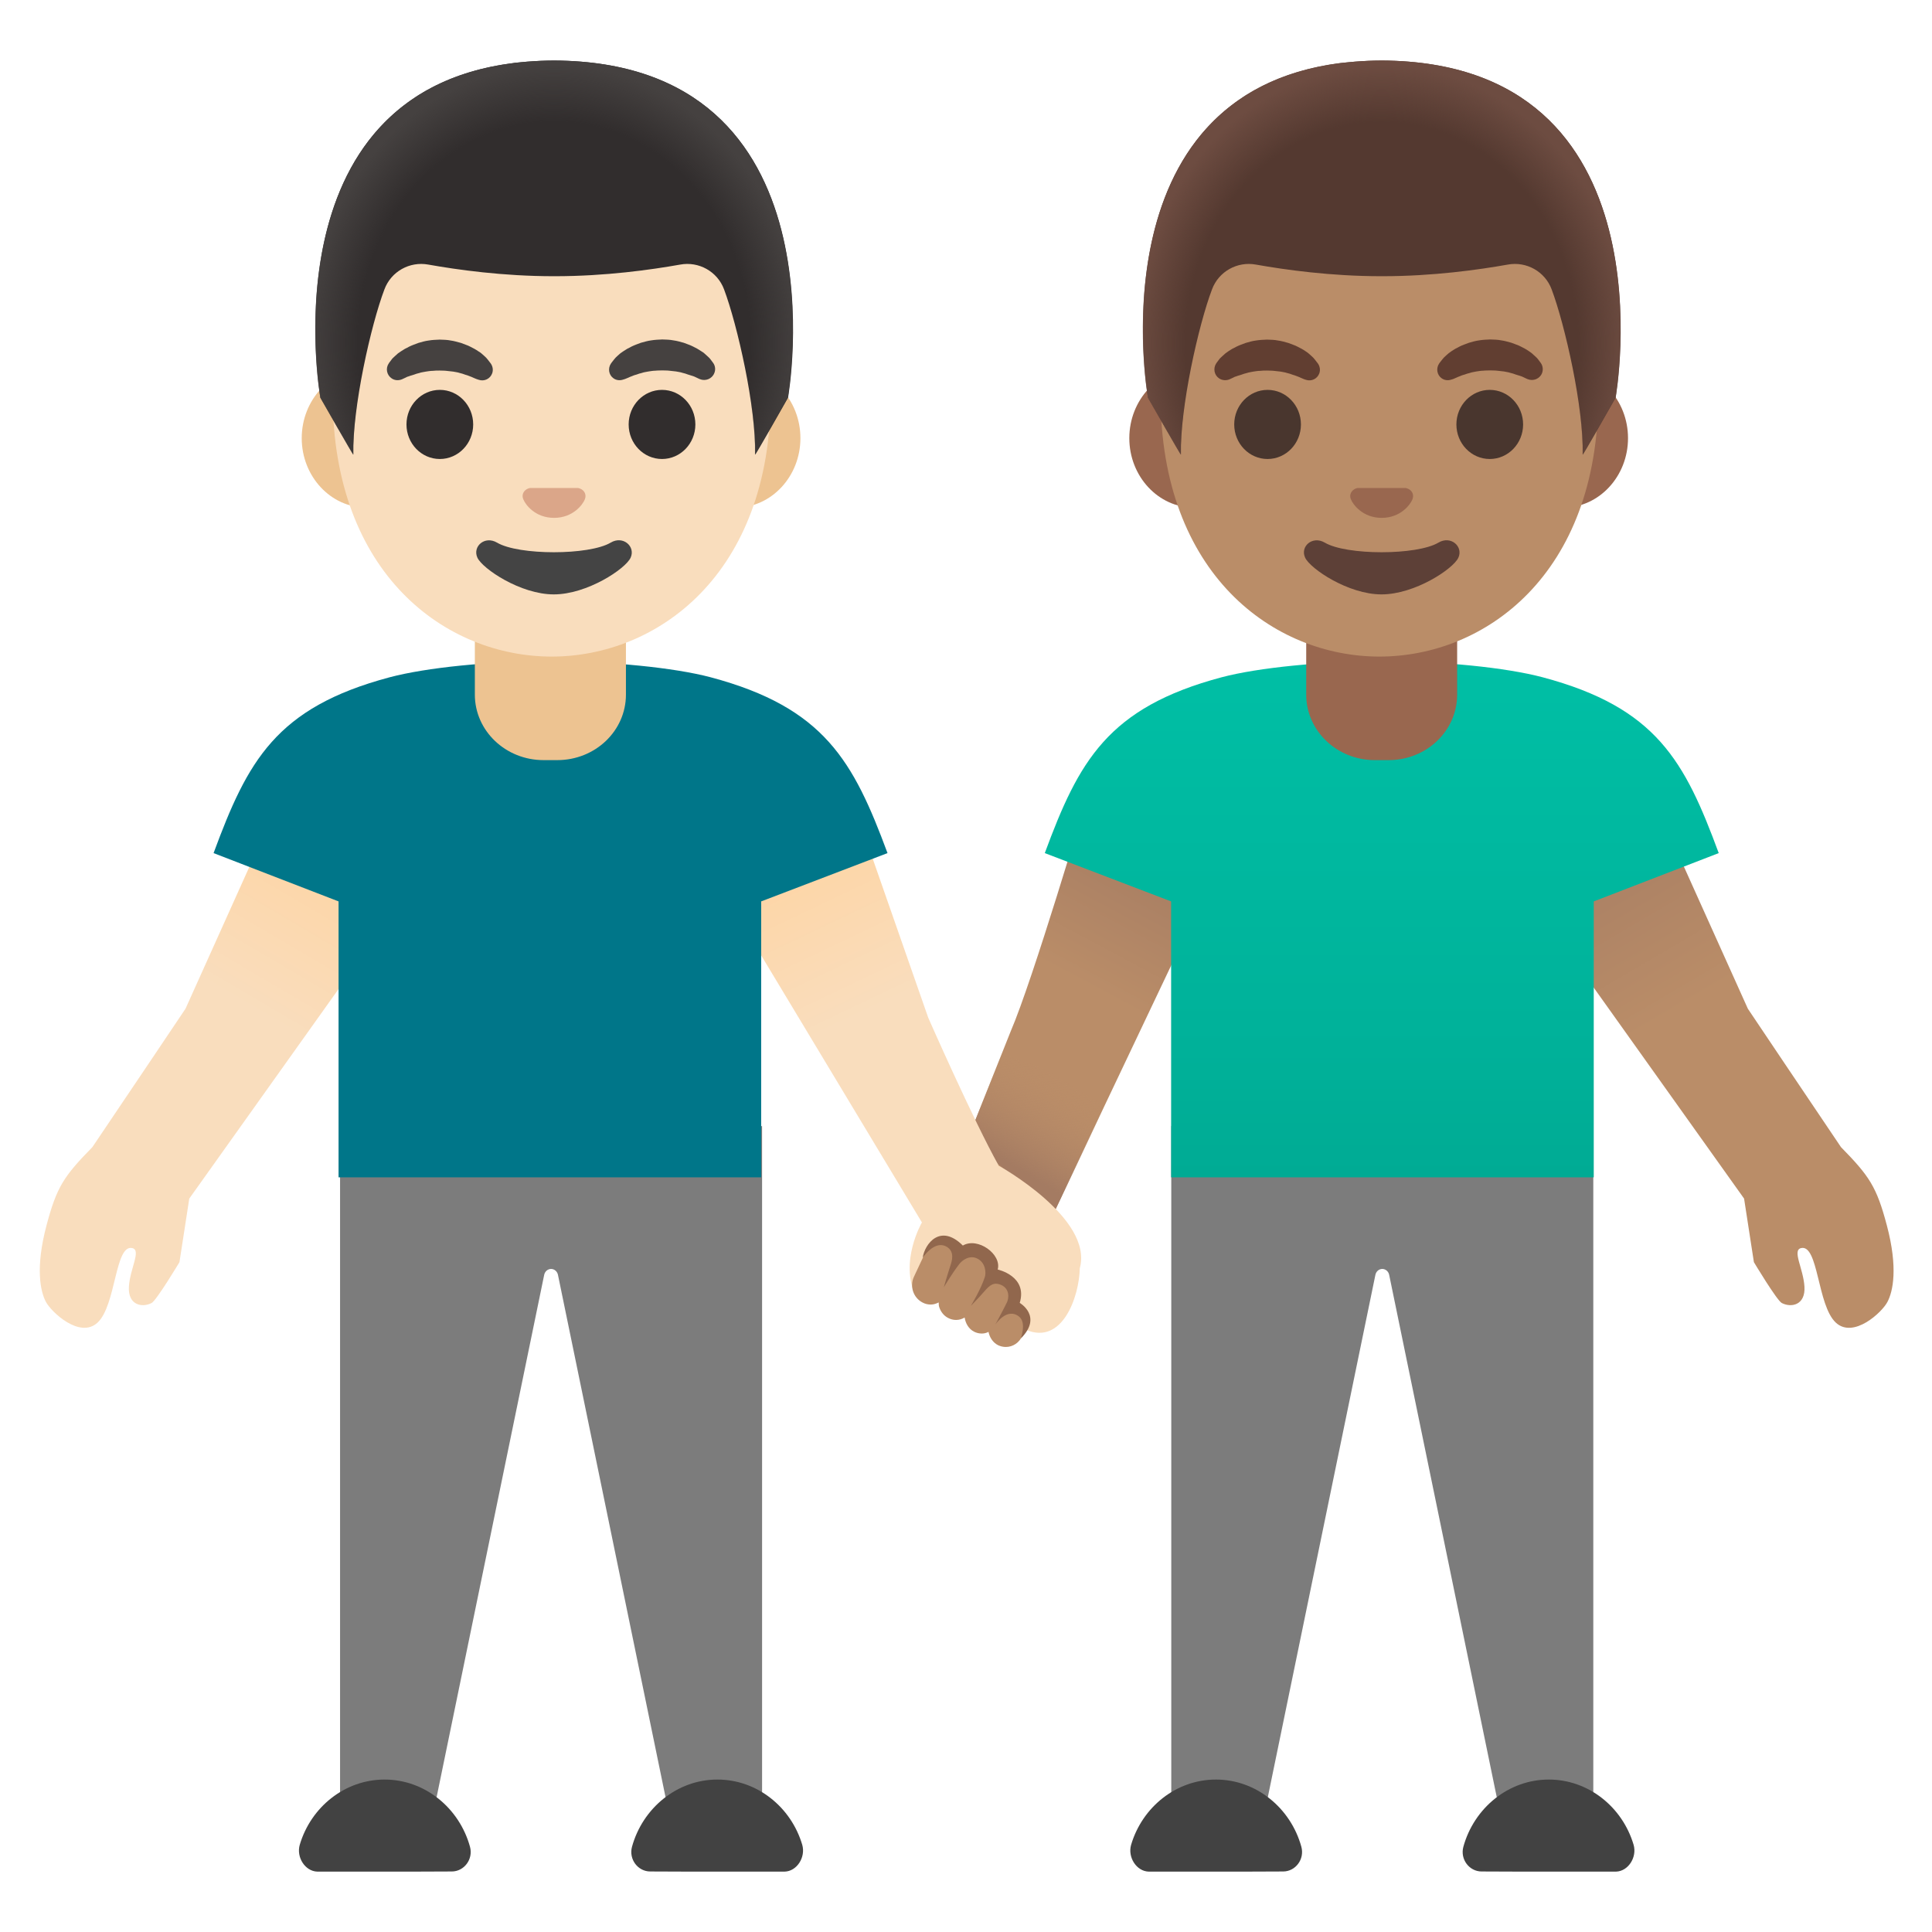 <svg enable-background="new 0 0 128 128" version="1.1" viewBox="0 0 128 128" xmlns="http://www.w3.org/2000/svg"><linearGradient id="h" x1="48.373" x2="65.03" y1="71.256" y2="49.223" gradientTransform="matrix(-.988 .157 -.157 -.988 135.91 118.19)" gradientUnits="userSpaceOnUse"><stop stop-color="#A47B62" offset="0"/><stop stop-color="#BA8D68" offset=".402"/></linearGradient><path d="m71.96 53s-3.53 11.93-5 15.33l-4.39 11.02c-0.7 1.55-0.08 3.58 1.39 4.43 1.69 0.97 4.14 0.24 4.95-1.53l12.54-26.41-1.01-3.46-8.48 0.62z" fill="url(#h)"/><path d="m105.56 74.61v48.08h-5.65l-7.87-38.21c-0.04-0.24-0.24-0.41-0.46-0.41s-0.42 0.17-0.46 0.41l-7.87 38.21h-5.65v-48.08h27.96z" fill="#7C7C7C"/><g fill="#424242"><path d="m102.61 124h4.45c0.82-0.02 1.41-0.96 1.17-1.78-0.74-2.5-2.99-4.32-5.62-4.32-2.68 0-4.96 1.9-5.66 4.46-0.22 0.82 0.39 1.63 1.21 1.63 0 0.01 4.45 0.01 4.45 0.01z"/><path d="m80.56 124h-4.45c-0.82-0.02-1.41-0.96-1.17-1.78 0.74-2.5 2.99-4.32 5.62-4.32 2.68 0 4.96 1.9 5.66 4.46 0.22 0.82-0.39 1.63-1.21 1.63 0 0.01-4.45 0.01-4.45 0.01z"/></g><linearGradient id="g" x1="23.735" x2="4.276" y1="74.508" y2="41.407" gradientTransform="matrix(-1 0 0 -1 127.46 128)" gradientUnits="userSpaceOnUse"><stop stop-color="#A47B62" offset="0"/><stop stop-color="#BA8D68" offset=".401"/></linearGradient><path d="m100.1 54.1 9.7-0.6s4.5 10 6 13.33c0 0 4.24 6.32 6.17 9.17 1.88 1.92 2.36 2.62 3.04 5.19 0.75 2.83 0.4 4.38 0.04 5.06-0.35 0.69-2.25 2.46-3.42 1.38-1.24-1.15-1.15-5.22-2.31-4.94-0.6 0.15 0.16 1.36 0.23 2.56s-0.85 1.41-1.5 1.08c-0.33-0.17-1.85-2.71-1.85-2.71l-0.65-4.21-15.13-21.23-0.32-4.08z" fill="url(#g)"/><linearGradient id="a" x1="66.865" x2="70.29" y1="50.923" y2="56.52" gradientTransform="matrix(1 0 0 -1 0 128)" gradientUnits="userSpaceOnUse"><stop stop-color="#A47B62" offset="0"/><stop stop-color="#BA8D68" stop-opacity="0" offset="1"/></linearGradient><polygon points="66.37 69.83 64.59 74.29 66.03 77.05 69.94 80.12 73.61 72.38" fill="url(#a)"/><linearGradient id="f" x1="35.917" x2="35.917" y1="84.186" y2="50" gradientTransform="matrix(-1 0 0 -1 127.46 128)" gradientUnits="userSpaceOnUse"><stop stop-color="#00BFA5" offset="0"/><stop stop-color="#00B29A" offset=".705"/><stop stop-color="#00AB94" offset="1"/></linearGradient><path d="m80.94 44.87c2.42-0.64 6.65-1.06 10.65-1.06 4-0.01 8.19 0.42 10.61 1.06 7.55 2.01 9.42 5.56 11.67 11.65l-8.28 3.2v18.28h-28v-18.28l-8.37-3.2c2.25-6.09 4.17-9.64 11.72-11.65z" fill="url(#f)"/><path d="m91.54 40.72h-5v5.3c0 2.4 2.04 4.34 4.54 4.34h0.92c2.51 0 4.54-1.94 4.54-4.34v-5.3h-5z" fill="#99674F"/><path d="m79.1 33.63c-2.36 0-4.28-2.07-4.28-4.6s1.92-4.6 4.28-4.6h24.48c2.36 0 4.28 2.07 4.28 4.6s-1.92 4.6-4.28 4.6h-24.48z" fill="#99674F"/><path d="m91.39 43.5c-6.98 0-14.5-5.42-14.5-17.32 0-9.53 5.54-19.82 14.5-19.82s14.5 10.28 14.5 19.82c0 11.9-7.52 17.32-14.5 17.32z" fill="#BA8D68"/><g fill="#613E31"><path d="m102.09 24.06s-0.06-0.08-0.17-0.23c-0.03-0.03-0.05-0.07-0.09-0.11-0.05-0.05-0.1-0.09-0.16-0.15-0.06-0.05-0.12-0.11-0.19-0.17s-0.14-0.1-0.21-0.15-0.15-0.1-0.24-0.15-0.17-0.09-0.27-0.14c-0.09-0.05-0.19-0.09-0.3-0.13s-0.2-0.08-0.32-0.12c-0.22-0.06-0.45-0.13-0.68-0.16-0.24-0.05-0.48-0.05-0.73-0.06-0.25 0.01-0.49 0.02-0.73 0.06-0.24 0.03-0.47 0.1-0.68 0.16-0.11 0.04-0.21 0.08-0.32 0.12s-0.2 0.08-0.3 0.13c-0.09 0.05-0.18 0.1-0.27 0.14l-0.24 0.15-0.21 0.15c-0.06 0.05-0.12 0.11-0.17 0.15-0.05 0.05-0.1 0.09-0.15 0.14-0.04 0.05-0.08 0.09-0.11 0.13-0.13 0.16-0.2 0.26-0.2 0.26-0.22 0.32-0.15 0.76 0.16 0.98 0.19 0.14 0.43 0.16 0.64 0.09l0.13-0.04s0.08-0.03 0.21-0.09c0.03-0.01 0.07-0.03 0.11-0.05 0.04-0.01 0.08-0.03 0.13-0.05 0.09-0.04 0.19-0.08 0.32-0.11 0.06-0.02 0.11-0.04 0.17-0.06 0.06-0.01 0.12-0.03 0.19-0.05 0.03-0.01 0.06-0.02 0.1-0.03 0.03-0.01 0.07-0.01 0.1-0.02 0.07-0.01 0.14-0.03 0.21-0.04 0.14-0.02 0.3-0.05 0.45-0.05 0.15-0.02 0.31-0.01 0.46-0.02 0.15 0.01 0.31 0 0.46 0.02 0.15 0.01 0.3 0.04 0.45 0.05 0.07 0.01 0.14 0.03 0.21 0.04 0.03 0.01 0.07 0.01 0.1 0.02s0.06 0.02 0.1 0.03c0.06 0.02 0.13 0.03 0.19 0.05s0.12 0.04 0.17 0.06c0.06 0.02 0.11 0.03 0.16 0.05s0.09 0.03 0.13 0.04 0.08 0.03 0.12 0.04c0.04 0.02 0.09 0.04 0.13 0.06 0.16 0.08 0.26 0.12 0.26 0.12 0.37 0.15 0.8-0.02 0.95-0.39 0.09-0.22 0.06-0.48-0.07-0.67z"/><path d="m81.46 25.13s0.09-0.04 0.26-0.12c0.04-0.02 0.08-0.05 0.13-0.06 0.04-0.01 0.08-0.02 0.12-0.04 0.04-0.01 0.08-0.03 0.13-0.04 0.05-0.02 0.1-0.03 0.16-0.05s0.11-0.04 0.17-0.06 0.12-0.03 0.19-0.05c0.03-0.01 0.06-0.02 0.1-0.03 0.03-0.01 0.07-0.01 0.1-0.02 0.07-0.01 0.14-0.03 0.21-0.04 0.14-0.02 0.3-0.05 0.45-0.05 0.15-0.02 0.31-0.02 0.46-0.02 0.15 0.01 0.31 0 0.46 0.02 0.15 0.01 0.3 0.04 0.45 0.05 0.07 0.01 0.14 0.03 0.21 0.04 0.03 0.01 0.07 0.01 0.1 0.02s0.06 0.02 0.1 0.03c0.06 0.02 0.13 0.03 0.19 0.05s0.12 0.04 0.17 0.06c0.11 0.03 0.22 0.07 0.32 0.11 0.05 0.02 0.09 0.04 0.13 0.05 0.04 0.02 0.07 0.03 0.11 0.05 0.13 0.06 0.21 0.09 0.21 0.09l0.12 0.04c0.37 0.13 0.77-0.06 0.9-0.43 0.08-0.23 0.03-0.46-0.09-0.64 0 0-0.07-0.09-0.2-0.26-0.03-0.04-0.07-0.08-0.11-0.13-0.04-0.04-0.09-0.09-0.15-0.14-0.05-0.05-0.11-0.1-0.17-0.15s-0.13-0.1-0.21-0.15c-0.07-0.05-0.15-0.1-0.24-0.15s-0.17-0.09-0.27-0.14c-0.09-0.05-0.19-0.09-0.3-0.13s-0.2-0.08-0.32-0.12c-0.22-0.06-0.45-0.13-0.68-0.16-0.24-0.05-0.48-0.05-0.73-0.06-0.25 0.01-0.49 0.02-0.73 0.06-0.24 0.03-0.47 0.1-0.68 0.16-0.11 0.04-0.21 0.08-0.32 0.12-0.1 0.04-0.2 0.08-0.3 0.13-0.09 0.05-0.18 0.1-0.27 0.14l-0.24 0.15-0.21 0.15c-0.07 0.06-0.13 0.11-0.19 0.17-0.06 0.05-0.11 0.1-0.16 0.15-0.04 0.04-0.07 0.08-0.09 0.11-0.11 0.14-0.17 0.23-0.17 0.23-0.22 0.33-0.14 0.78 0.19 1 0.21 0.14 0.48 0.15 0.69 0.06z"/></g><g fill="#49362E"><ellipse cx="98.7" cy="28.12" rx="2.21" ry="2.29"/><ellipse cx="83.98" cy="28.12" rx="2.21" ry="2.29"/></g><path d="m87.77 35.95c1.43 0.85 6.1 0.85 7.53 0 0.82-0.49 1.66 0.26 1.32 1s-2.88 2.43-5.09 2.43-4.72-1.7-5.06-2.43c-0.35-0.74 0.48-1.48 1.3-1z" fill="#5D4037"/><path d="m89.81 32.37c0.05-0.02 0.09-0.03 0.14-0.04h3.17c0.05 0.01 0.09 0.02 0.14 0.04 0.29 0.11 0.45 0.41 0.31 0.73-0.13 0.32-0.77 1.21-2.03 1.21s-1.9-0.89-2.03-1.21c-0.15-0.31 0.02-0.61 0.3-0.73z" fill="#99674F"/><path d="m91.55 4.01s-0.01 0 0 0h-0.01c-19.47 0.1-15.48 22.34-15.48 22.34s2.19 3.85 2.18 3.77c-0.07-3.11 1.17-8.61 2.06-10.95 0.44-1.18 1.67-1.87 2.91-1.64 1.91 0.34 4.95 0.77 8.3 0.77h0.04 0.04c3.35 0 6.39-0.43 8.3-0.77 1.24-0.23 2.47 0.46 2.91 1.64 0.88 2.34 2.13 7.84 2.06 10.95 0 0.08 2.18-3.77 2.18-3.77s3.98-22.24-15.49-22.34z" fill="#543930"/><radialGradient id="c" cx="91.542" cy="105.23" r="16.362" gradientTransform="matrix(1 0 0 -1.128 0 141.44)" gradientUnits="userSpaceOnUse"><stop stop-color="#6D4C41" stop-opacity="0" offset=".794"/><stop stop-color="#6D4C41" offset="1"/></radialGradient><path d="m107.03 26.35s3.99-22.24-15.48-22.34h-0.01-0.01c-0.3 0-0.6 0.01-0.89 0.02-0.58 0.03-1.14 0.07-1.68 0.13h-0.02c-0.04 0.01-0.07 0.01-0.11 0.01-16.38 2.07-12.78 22.18-12.78 22.18s2.19 3.85 2.18 3.77c-0.07-3.11 1.17-8.61 2.06-10.95 0.44-1.18 1.67-1.87 2.91-1.64 1.91 0.34 4.95 0.77 8.3 0.77h0.04 0.04c3.35 0 6.39-0.43 8.3-0.77 1.24-0.23 2.47 0.46 2.91 1.64 0.88 2.34 2.13 7.84 2.06 10.95-0.01 0.08 2.18-3.77 2.18-3.77z" fill="url(#c)"/><linearGradient id="e" x1="143.19" x2="123.59" y1="74.617" y2="41.275" gradientTransform="matrix(-.996 -.087 .087 -.996 187.25 139.67)" gradientUnits="userSpaceOnUse"><stop stop-color="#FFD29C" offset="0"/><stop stop-color="#F9DDBD" offset=".401"/></linearGradient><path d="m46.93 57.48 14.15 23.51s-1.53 2.62-0.39 4.91c1.6 1.15 2.32-2.27 2.94-2.36 1.19-0.18 3.08 4.56 4.34 4.56 2.41 1.04 3.53-2.18 3.57-4.08 0.91-3.31-5.37-6.79-5.37-6.79-1.68-3-4.67-9.8-4.67-9.8-1.21-3.45-4.82-13.8-4.82-13.8l-9.71-0.25-0.04 4.1z" fill="url(#e)"/><path d="m22.53 74.61v48.08h5.65l7.87-38.21c0.04-0.24 0.24-0.41 0.46-0.41s0.42 0.17 0.46 0.41l7.87 38.21h5.65v-48.08h-27.96z" fill="#7C7C7C"/><g fill="#424242"><path d="m25.48 124h-4.45c-0.82-0.02-1.41-0.96-1.17-1.78 0.74-2.5 2.99-4.32 5.62-4.32 2.68 0 4.96 1.9 5.66 4.46 0.22 0.82-0.39 1.63-1.21 1.63 0 0.01-4.45 0.01-4.45 0.01z"/><path d="m47.53 124h4.45c0.82-0.02 1.41-0.96 1.17-1.78-0.74-2.5-2.99-4.32-5.62-4.32-2.68 0-4.96 1.9-5.66 4.46-0.22 0.82 0.39 1.63 1.21 1.63 0 0.01 4.45 0.01 4.45 0.01z"/></g><linearGradient id="d" x1="65.262" x2="45.803" y1="53.492" y2="86.594" gradientTransform="translate(-40.898)" gradientUnits="userSpaceOnUse"><stop stop-color="#FFD29C" offset="0"/><stop stop-color="#F9DDBD" offset=".401"/></linearGradient><path d="m27.99 54.1-9.7-0.6s-4.5 10-6 13.33c0 0-4.24 6.32-6.17 9.17-1.88 1.92-2.36 2.62-3.04 5.19-0.75 2.83-0.4 4.38-0.04 5.06s2.25 2.46 3.42 1.38c1.24-1.15 1.15-5.22 2.31-4.94 0.6 0.15-0.16 1.36-0.23 2.56s0.85 1.41 1.5 1.08c0.33-0.17 1.85-2.71 1.85-2.71l0.65-4.21 15.13-21.24 0.32-4.07z" fill="url(#d)"/><path d="m47.08 44.87c-2.42-0.64-6.65-1.06-10.65-1.06-4-0.01-8.19 0.42-10.61 1.06-7.55 2.01-9.42 5.56-11.67 11.65l8.28 3.2v18.28h28v-18.28l8.37-3.2c-2.26-6.09-4.18-9.64-11.72-11.65z" fill="#007689"/><path d="m36.47 40.72h5v5.3c0 2.4-2.03 4.34-4.55 4.34h-0.91c-2.51 0-4.55-1.94-4.55-4.34v-5.3h5.01z" fill="#EDC391"/><path d="m24.27 33.63c-2.36 0-4.28-2.07-4.28-4.6s1.92-4.6 4.28-4.6h24.48c2.36 0 4.28 2.07 4.28 4.6s-1.92 4.6-4.28 4.6h-24.48z" fill="#EDC391"/><path d="m36.55 43.5c-6.98 0-14.51-5.42-14.51-17.32 0-9.53 5.54-19.82 14.51-19.82s14.51 10.28 14.51 19.82c0 11.9-7.53 17.32-14.51 17.32z" fill="#F9DDBD"/><g fill="#454140"><path d="m47.26 24.06s-0.06-0.08-0.17-0.23c-0.03-0.03-0.05-0.07-0.09-0.11-0.05-0.05-0.1-0.09-0.16-0.15-0.06-0.05-0.12-0.11-0.19-0.17s-0.14-0.1-0.22-0.15-0.15-0.1-0.24-0.15-0.17-0.09-0.27-0.14-0.19-0.09-0.3-0.13-0.2-0.08-0.32-0.12c-0.22-0.06-0.45-0.13-0.69-0.16-0.24-0.05-0.48-0.05-0.73-0.06-0.24 0.01-0.49 0.02-0.73 0.06-0.24 0.03-0.47 0.1-0.69 0.16-0.11 0.04-0.22 0.08-0.32 0.12s-0.2 0.08-0.3 0.13c-0.09 0.05-0.18 0.1-0.27 0.14l-0.24 0.15-0.22 0.15c-0.06 0.05-0.12 0.11-0.17 0.15-0.05 0.05-0.1 0.09-0.15 0.14-0.04 0.05-0.08 0.09-0.11 0.13-0.13 0.16-0.2 0.26-0.2 0.26-0.22 0.32-0.15 0.76 0.16 0.98 0.19 0.14 0.43 0.16 0.64 0.09l0.13-0.04s0.08-0.03 0.22-0.09c0.03-0.01 0.07-0.03 0.11-0.05 0.04-0.01 0.08-0.03 0.13-0.05 0.09-0.04 0.19-0.08 0.32-0.11 0.06-0.02 0.11-0.04 0.17-0.06 0.06-0.01 0.12-0.03 0.19-0.05 0.03-0.01 0.06-0.02 0.1-0.03 0.03-0.01 0.07-0.01 0.1-0.02 0.07-0.01 0.14-0.03 0.22-0.04 0.14-0.02 0.3-0.05 0.45-0.05 0.15-0.02 0.31-0.01 0.46-0.02 0.15 0.01 0.31 0 0.46 0.02 0.15 0.01 0.3 0.04 0.45 0.05 0.07 0.01 0.14 0.03 0.22 0.04 0.03 0.01 0.07 0.01 0.1 0.02s0.06 0.02 0.1 0.03c0.06 0.02 0.13 0.03 0.19 0.05s0.12 0.04 0.17 0.06c0.06 0.02 0.11 0.03 0.16 0.05s0.09 0.03 0.13 0.04 0.08 0.03 0.12 0.04c0.04 0.02 0.09 0.04 0.13 0.06 0.16 0.08 0.26 0.12 0.26 0.12 0.37 0.15 0.8-0.02 0.95-0.39 0.1-0.22 0.07-0.48-0.06-0.67z"/><path d="m26.63 25.13s0.09-0.04 0.26-0.12c0.04-0.02 0.08-0.05 0.13-0.06 0.04-0.01 0.08-0.02 0.12-0.04 0.04-0.01 0.08-0.03 0.13-0.04 0.05-0.02 0.1-0.03 0.16-0.05s0.11-0.04 0.17-0.06 0.12-0.03 0.19-0.05c0.03-0.01 0.06-0.02 0.1-0.03 0.03-0.01 0.07-0.01 0.1-0.02 0.07-0.01 0.14-0.03 0.22-0.04 0.14-0.02 0.3-0.05 0.45-0.05 0.15-0.02 0.31-0.02 0.46-0.02 0.15 0.01 0.31 0 0.46 0.02 0.15 0.01 0.3 0.04 0.45 0.05 0.07 0.01 0.14 0.03 0.22 0.04 0.03 0.01 0.07 0.01 0.1 0.02s0.06 0.02 0.1 0.03c0.06 0.02 0.13 0.03 0.19 0.05s0.12 0.04 0.17 0.06c0.11 0.03 0.23 0.07 0.32 0.11 0.05 0.02 0.09 0.04 0.13 0.05 0.04 0.02 0.07 0.03 0.11 0.05 0.13 0.06 0.22 0.09 0.22 0.09l0.12 0.04c0.37 0.13 0.77-0.06 0.9-0.43 0.08-0.23 0.03-0.46-0.09-0.64 0 0-0.07-0.09-0.2-0.26-0.03-0.04-0.07-0.08-0.11-0.13-0.04-0.04-0.09-0.09-0.15-0.14-0.05-0.05-0.11-0.1-0.17-0.15s-0.13-0.1-0.22-0.15c-0.07-0.05-0.15-0.1-0.24-0.15s-0.17-0.09-0.27-0.14c-0.09-0.05-0.19-0.09-0.3-0.13s-0.2-0.08-0.32-0.12c-0.23-0.06-0.45-0.13-0.68-0.16-0.24-0.05-0.48-0.05-0.73-0.06-0.25 0.01-0.49 0.02-0.73 0.06-0.24 0.03-0.47 0.1-0.68 0.16-0.11 0.04-0.22 0.08-0.32 0.12s-0.2 0.08-0.3 0.13c-0.09 0.05-0.18 0.1-0.27 0.14l-0.24 0.15-0.22 0.15c-0.07 0.06-0.13 0.11-0.19 0.17-0.06 0.05-0.11 0.1-0.16 0.15-0.04 0.04-0.07 0.08-0.09 0.11-0.11 0.14-0.17 0.23-0.17 0.23-0.23 0.33-0.14 0.78 0.19 1 0.2 0.14 0.46 0.15 0.68 0.06z"/></g><g fill="#312D2D"><ellipse cx="43.86" cy="28.12" rx="2.21" ry="2.29"/><ellipse cx="29.14" cy="28.12" rx="2.21" ry="2.29"/></g><path d="m32.93 35.95c1.43 0.85 6.1 0.85 7.53 0 0.82-0.49 1.66 0.26 1.32 1s-2.88 2.43-5.09 2.43-4.72-1.7-5.06-2.43c-0.34-0.74 0.48-1.48 1.3-1z" fill="#444"/><path d="m34.98 32.37c0.05-0.02 0.09-0.03 0.14-0.04h3.17c0.05 0.01 0.09 0.02 0.14 0.04 0.29 0.11 0.45 0.41 0.31 0.73-0.13 0.32-0.77 1.21-2.03 1.21-1.27 0-1.9-0.89-2.03-1.21-0.15-0.31 0.01-0.61 0.3-0.73z" fill="#DBA689"/><path d="m36.72 4.01c-0.01 0-0.01 0 0 0h-0.01c-19.47 0.1-15.48 22.34-15.48 22.34s2.19 3.85 2.18 3.77c-0.07-3.11 1.17-8.61 2.06-10.95 0.44-1.18 1.67-1.87 2.91-1.64 1.91 0.34 4.95 0.77 8.3 0.77h0.04 0.04c3.35 0 6.39-0.43 8.3-0.77 1.24-0.23 2.47 0.46 2.91 1.64 0.88 2.34 2.13 7.84 2.06 10.95 0 0.08 2.18-3.77 2.18-3.77s3.97-22.24-15.49-22.34z" fill="#312D2D"/><radialGradient id="b" cx="36.707" cy="22.773" r="16.362" gradientTransform="matrix(1 0 0 1.128 0 -2.971)" gradientUnits="userSpaceOnUse"><stop stop-color="#454140" stop-opacity="0" offset=".794"/><stop stop-color="#454140" offset="1"/></radialGradient><path d="m52.19 26.35s3.99-22.24-15.48-22.34h-0.01-0.01c-0.3 0-0.6 0.01-0.89 0.02-0.58 0.03-1.14 0.07-1.68 0.13h-0.02c-0.02 0.01-0.06 0.01-0.1 0.02-16.38 2.06-12.78 22.17-12.78 22.17s2.19 3.85 2.18 3.77c-0.07-3.11 1.17-8.61 2.06-10.95 0.44-1.18 1.67-1.87 2.91-1.64 1.91 0.34 4.95 0.77 8.3 0.77h0.04 0.04c3.35 0 6.39-0.43 8.3-0.77 1.24-0.23 2.47 0.46 2.91 1.64 0.88 2.34 2.13 7.84 2.06 10.95-0.01 0.08 2.17-3.77 2.17-3.77z" fill="url(#b)"/><path d="m67.34 86.4c-0.16-0.07-0.32-0.11-0.5-0.11-0.04 0-0.07 0.01-0.11 0.02l0.05-0.1c0.28-0.62 0.04-1.36-0.55-1.66-0.16-0.08-0.33-0.12-0.51-0.12-0.07 0-0.14 0.02-0.21 0.03 0.25-0.6 0.03-1.31-0.53-1.61-0.17-0.09-0.35-0.14-0.54-0.14-0.26 0-0.51 0.1-0.71 0.26-0.07-0.37-0.29-0.72-0.66-0.91-0.17-0.09-0.35-0.13-0.53-0.13-0.46 0-0.87 0.27-1.07 0.7l-0.92 1.96c-0.29 0.62-0.05 1.39 0.58 1.71 0.17 0.09 0.35 0.13 0.54 0.13s0.36-0.06 0.52-0.14c0.01 0.1 0 0.2 0.03 0.29 0.1 0.32 0.3 0.58 0.58 0.73 0.17 0.09 0.35 0.14 0.54 0.14 0.21 0 0.4-0.06 0.57-0.16 0.06 0.39 0.27 0.76 0.63 0.94 0.16 0.08 0.33 0.12 0.51 0.12 0.16 0 0.31-0.04 0.44-0.11 0.08 0.38 0.3 0.72 0.65 0.89 0.16 0.07 0.32 0.11 0.5 0.11 0.47 0 0.9-0.29 1.09-0.74l0.18-0.42c0.3-0.63 0.03-1.39-0.57-1.68z" fill="#BA8D68"/><path d="m67.56 86.32c0.54-1.78-1.46-2.21-1.46-2.21 0.28-1.01-1.32-2.17-2.31-1.59-1.48-1.48-2.52-0.13-2.66 0.81 0 0 0.74-1.13 1.51-0.77 0.52 0.24 0.51 0.74 0.35 1.22-0.25 0.75-0.46 1.51-0.46 1.51s0.56-0.95 1.04-1.56c0.16-0.21 0.67-0.63 1.21-0.33 0.54 0.29 0.55 0.96 0.47 1.2-0.26 0.82-0.93 1.92-0.93 1.92s0.5-0.51 0.92-0.99c0.33-0.38 0.61-0.62 1.11-0.39 0.54 0.25 0.51 0.86 0.35 1.17-0.33 0.66-0.76 1.45-0.76 1.45s0.78-1.19 1.59-0.52c0.51 0.43 0.06 1.48 0.12 1.42 1.44-1.46-0.09-2.34-0.09-2.34z" fill="#91674D"/></svg>
